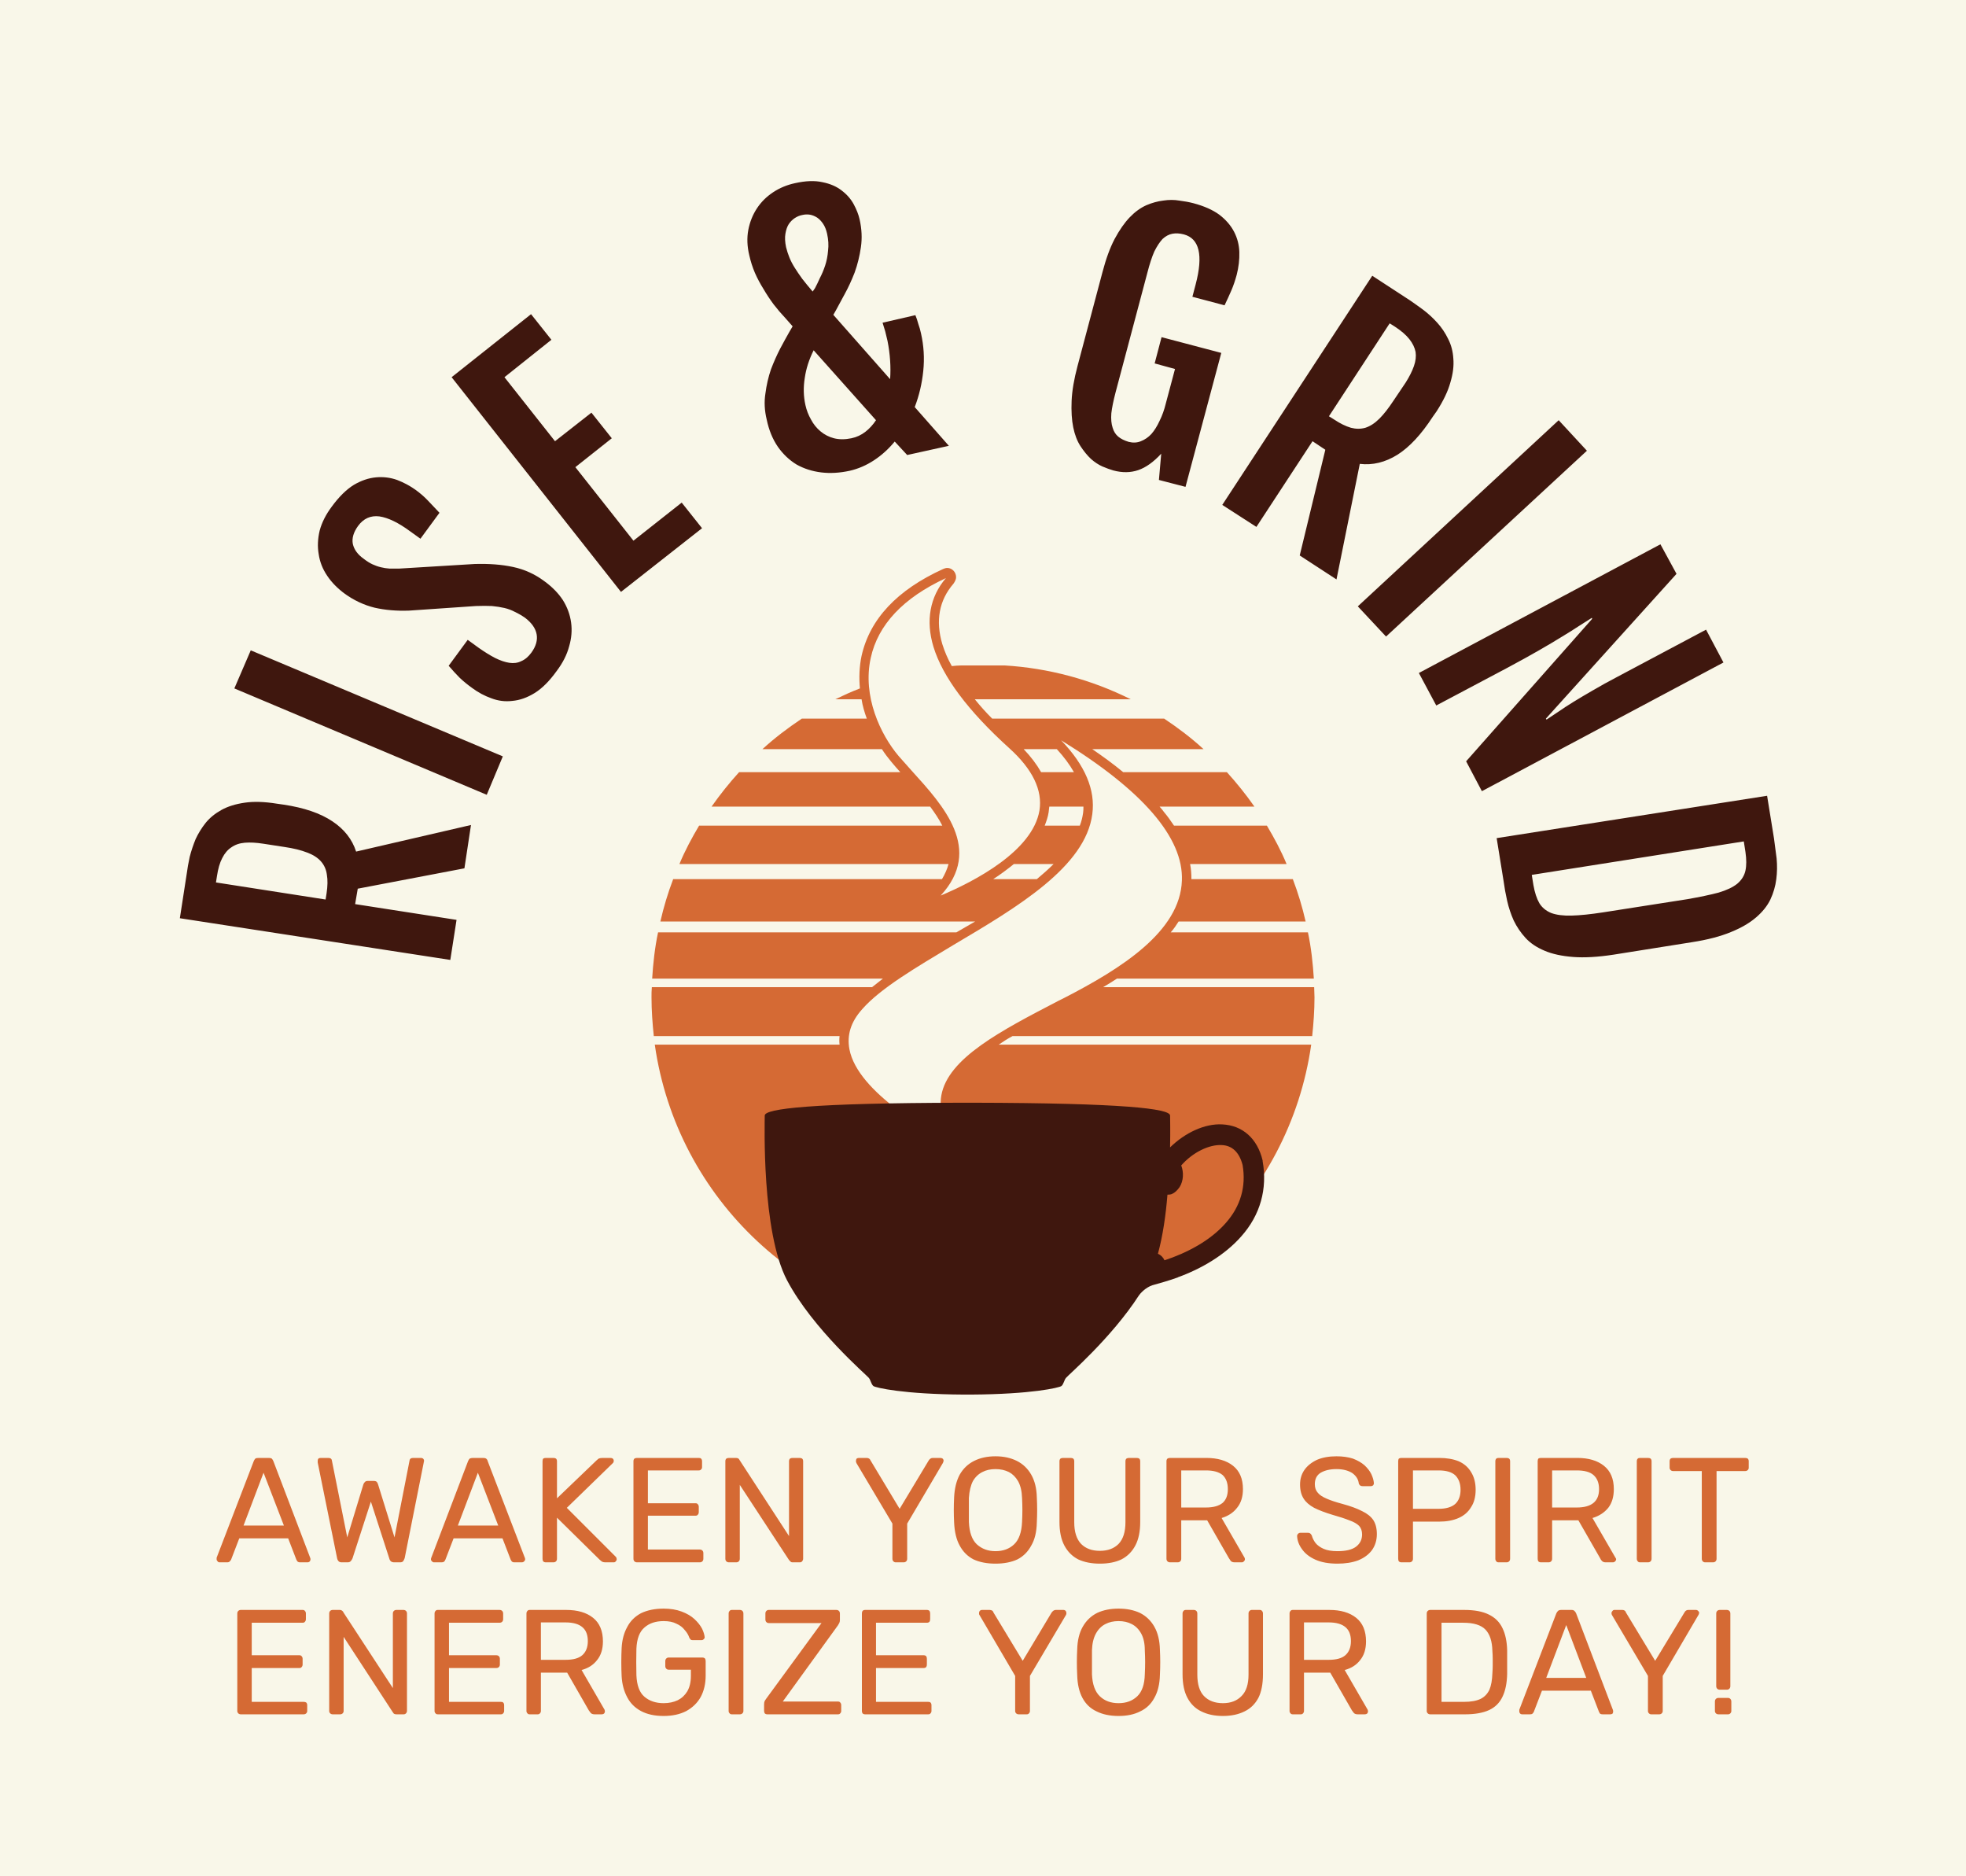 <svg xmlns="http://www.w3.org/2000/svg" version="1.1" xmlns:xlink="http://www.w3.org/1999/xlink" xmlns:svgjs="http://svgjs.dev/svgjs" viewBox="0 0 5.99 5.715"><g transform="matrix(1,0,0,1,2.995,4.436)"><rect width="5.99" height="5.99" x="-2.995" y="-4.574" fill="#f9f7e9"></rect><g><path d=" M -2.447 -1.639 L -2.426 -1.775 Q -2.423 -1.798 -2.417 -1.826 Q -2.41 -1.853 -2.399 -1.88 Q -2.387 -1.906 -2.368 -1.93 Q -2.349 -1.953 -2.32 -1.969 Q -2.291 -1.985 -2.249 -1.991 Q -2.208 -1.997 -2.152 -1.988 L -2.131 -1.985 Q -2.037 -1.971 -1.982 -1.934 Q -1.928 -1.898 -1.91 -1.842 L -1.56 -1.923 L -1.58 -1.791 L -1.905 -1.729 L -1.913 -1.682 L -1.604 -1.634 L -1.623 -1.512 L -2.447 -1.639 M -2 -1.715 Q -1.995 -1.748 -1.999 -1.771 Q -2.002 -1.795 -2.017 -1.812 Q -2.032 -1.829 -2.059 -1.839 Q -2.087 -1.85 -2.128 -1.856 L -2.193 -1.866 Q -2.225 -1.871 -2.249 -1.869 Q -2.273 -1.867 -2.29 -1.855 Q -2.307 -1.844 -2.318 -1.822 Q -2.329 -1.801 -2.334 -1.767 L -2.337 -1.748 L -2.003 -1.696 L -2 -1.715 M -2.281 -2.339 L -2.231 -2.455 L -1.463 -2.132 L -1.512 -2.015 L -2.281 -2.339 M -1.556 -2.34 Q -1.577 -2.355 -1.594 -2.371 Q -1.61 -2.387 -1.628 -2.408 L -1.57 -2.487 L -1.537 -2.463 Q -1.51 -2.444 -1.487 -2.432 Q -1.463 -2.42 -1.443 -2.417 Q -1.423 -2.414 -1.407 -2.422 Q -1.39 -2.429 -1.376 -2.448 Q -1.355 -2.477 -1.36 -2.504 Q -1.365 -2.531 -1.395 -2.554 Q -1.411 -2.565 -1.426 -2.572 Q -1.441 -2.58 -1.458 -2.584 Q -1.475 -2.588 -1.496 -2.59 Q -1.517 -2.591 -1.545 -2.59 L -1.749 -2.576 Q -1.806 -2.574 -1.854 -2.585 Q -1.902 -2.597 -1.944 -2.627 Q -1.978 -2.652 -1.998 -2.682 Q -2.019 -2.713 -2.024 -2.748 Q -2.03 -2.782 -2.021 -2.82 Q -2.011 -2.857 -1.984 -2.893 Q -1.951 -2.938 -1.917 -2.959 Q -1.883 -2.979 -1.849 -2.982 Q -1.816 -2.985 -1.785 -2.974 Q -1.754 -2.962 -1.729 -2.944 Q -1.707 -2.928 -1.691 -2.911 Q -1.675 -2.894 -1.656 -2.874 L -1.714 -2.795 L -1.746 -2.818 Q -1.799 -2.857 -1.839 -2.863 Q -1.879 -2.868 -1.904 -2.834 Q -1.925 -2.805 -1.92 -2.779 Q -1.914 -2.753 -1.887 -2.734 Q -1.873 -2.723 -1.86 -2.717 Q -1.847 -2.711 -1.834 -2.708 Q -1.822 -2.705 -1.808 -2.704 Q -1.795 -2.704 -1.779 -2.704 L -1.549 -2.718 Q -1.483 -2.72 -1.432 -2.709 Q -1.38 -2.698 -1.337 -2.666 Q -1.301 -2.64 -1.28 -2.608 Q -1.26 -2.576 -1.255 -2.54 Q -1.25 -2.504 -1.261 -2.467 Q -1.271 -2.429 -1.299 -2.392 Q -1.332 -2.346 -1.366 -2.325 Q -1.4 -2.304 -1.434 -2.301 Q -1.467 -2.297 -1.498 -2.309 Q -1.529 -2.32 -1.556 -2.34 M -1.619 -3.287 L -1.377 -3.479 L -1.315 -3.401 L -1.458 -3.287 L -1.304 -3.092 L -1.193 -3.179 L -1.131 -3.101 L -1.242 -3.013 L -1.065 -2.789 L -0.918 -2.905 L -0.856 -2.827 L -1.103 -2.633 L -1.619 -3.287 M -0.659 -3.158 Q -0.669 -3.199 -0.663 -3.237 Q -0.658 -3.276 -0.646 -3.311 Q -0.633 -3.345 -0.618 -3.374 Q -0.602 -3.404 -0.59 -3.425 L -0.58 -3.442 L -0.603 -3.468 Q -0.621 -3.487 -0.638 -3.509 Q -0.655 -3.532 -0.669 -3.556 Q -0.684 -3.58 -0.695 -3.605 Q -0.706 -3.631 -0.712 -3.658 Q -0.722 -3.699 -0.715 -3.736 Q -0.708 -3.772 -0.689 -3.801 Q -0.67 -3.83 -0.64 -3.85 Q -0.61 -3.87 -0.573 -3.878 Q -0.524 -3.889 -0.489 -3.881 Q -0.454 -3.874 -0.431 -3.856 Q -0.407 -3.838 -0.394 -3.814 Q -0.381 -3.79 -0.376 -3.768 Q -0.366 -3.724 -0.372 -3.683 Q -0.378 -3.642 -0.391 -3.606 Q -0.405 -3.57 -0.421 -3.541 Q -0.437 -3.511 -0.448 -3.491 L -0.456 -3.477 L -0.283 -3.281 Q -0.281 -3.309 -0.283 -3.338 Q -0.285 -3.368 -0.291 -3.398 Q -0.295 -3.414 -0.298 -3.427 Q -0.302 -3.441 -0.306 -3.453 L -0.206 -3.476 Q -0.201 -3.464 -0.197 -3.449 Q -0.192 -3.435 -0.189 -3.421 Q -0.176 -3.364 -0.182 -3.306 Q -0.188 -3.248 -0.208 -3.196 L -0.104 -3.078 L -0.231 -3.05 L -0.269 -3.091 Q -0.297 -3.057 -0.332 -3.034 Q -0.367 -3.011 -0.406 -3.002 Q -0.452 -2.992 -0.493 -2.997 Q -0.534 -3.002 -0.568 -3.021 Q -0.601 -3.041 -0.625 -3.075 Q -0.649 -3.11 -0.659 -3.158 M -0.512 -3.558 Q -0.505 -3.571 -0.497 -3.589 Q -0.488 -3.606 -0.481 -3.627 Q -0.474 -3.648 -0.472 -3.673 Q -0.469 -3.697 -0.475 -3.724 Q -0.479 -3.742 -0.487 -3.754 Q -0.495 -3.766 -0.505 -3.773 Q -0.516 -3.78 -0.527 -3.782 Q -0.539 -3.784 -0.551 -3.781 Q -0.562 -3.779 -0.573 -3.772 Q -0.584 -3.765 -0.592 -3.753 Q -0.599 -3.742 -0.602 -3.724 Q -0.605 -3.707 -0.6 -3.683 Q -0.596 -3.667 -0.59 -3.652 Q -0.584 -3.637 -0.574 -3.621 Q -0.564 -3.605 -0.551 -3.587 Q -0.537 -3.569 -0.519 -3.548 L -0.512 -3.558 M -0.541 -3.202 Q -0.536 -3.179 -0.524 -3.158 Q -0.513 -3.137 -0.495 -3.122 Q -0.477 -3.107 -0.454 -3.101 Q -0.43 -3.095 -0.401 -3.101 Q -0.377 -3.106 -0.358 -3.121 Q -0.34 -3.135 -0.326 -3.156 L -0.516 -3.369 Q -0.537 -3.327 -0.543 -3.285 Q -0.55 -3.242 -0.541 -3.202 M 0.397 -3.003 Q 0.383 -3.007 0.364 -3.015 Q 0.346 -3.023 0.329 -3.038 Q 0.312 -3.054 0.297 -3.077 Q 0.282 -3.1 0.275 -3.134 Q 0.268 -3.168 0.27 -3.215 Q 0.272 -3.261 0.288 -3.321 L 0.364 -3.607 Q 0.38 -3.668 0.401 -3.708 Q 0.423 -3.749 0.447 -3.774 Q 0.471 -3.799 0.498 -3.811 Q 0.524 -3.822 0.549 -3.825 Q 0.575 -3.829 0.598 -3.825 Q 0.622 -3.822 0.641 -3.817 Q 0.69 -3.804 0.72 -3.782 Q 0.75 -3.759 0.765 -3.73 Q 0.78 -3.701 0.781 -3.668 Q 0.782 -3.634 0.773 -3.599 Q 0.766 -3.573 0.757 -3.552 Q 0.748 -3.531 0.736 -3.506 L 0.638 -3.532 L 0.648 -3.57 Q 0.683 -3.703 0.612 -3.722 Q 0.593 -3.727 0.577 -3.724 Q 0.561 -3.721 0.547 -3.708 Q 0.534 -3.694 0.522 -3.67 Q 0.511 -3.645 0.501 -3.606 L 0.404 -3.241 Q 0.394 -3.203 0.391 -3.177 Q 0.389 -3.151 0.395 -3.133 Q 0.4 -3.116 0.412 -3.106 Q 0.424 -3.096 0.444 -3.09 Q 0.464 -3.085 0.481 -3.092 Q 0.499 -3.099 0.513 -3.114 Q 0.527 -3.13 0.538 -3.154 Q 0.55 -3.178 0.557 -3.207 L 0.585 -3.312 L 0.523 -3.329 L 0.544 -3.409 L 0.726 -3.361 L 0.617 -2.953 L 0.536 -2.974 L 0.543 -3.054 Q 0.508 -3.016 0.473 -3.004 Q 0.438 -2.992 0.397 -3.003 M 1.186 -3.596 L 1.301 -3.521 Q 1.32 -3.508 1.343 -3.491 Q 1.365 -3.474 1.384 -3.453 Q 1.404 -3.431 1.417 -3.404 Q 1.431 -3.377 1.433 -3.344 Q 1.436 -3.311 1.424 -3.271 Q 1.413 -3.231 1.382 -3.183 L 1.37 -3.166 Q 1.318 -3.086 1.263 -3.051 Q 1.207 -3.016 1.148 -3.023 L 1.077 -2.671 L 0.965 -2.744 L 1.043 -3.066 L 1.004 -3.092 L 0.833 -2.831 L 0.729 -2.898 L 1.186 -3.596 M 1.07 -3.158 Q 1.097 -3.14 1.121 -3.133 Q 1.144 -3.127 1.165 -3.133 Q 1.187 -3.14 1.208 -3.161 Q 1.228 -3.181 1.251 -3.216 L 1.288 -3.271 Q 1.305 -3.298 1.313 -3.321 Q 1.321 -3.344 1.318 -3.364 Q 1.314 -3.384 1.299 -3.403 Q 1.284 -3.422 1.255 -3.441 L 1.239 -3.451 L 1.054 -3.168 L 1.07 -3.158 M 1.754 -3.156 L 1.84 -3.063 L 1.228 -2.497 L 1.142 -2.589 L 1.754 -3.156 M 2.064 -2.778 L 2.113 -2.688 L 1.715 -2.247 L 1.717 -2.244 Q 1.733 -2.255 1.753 -2.268 Q 1.773 -2.282 1.799 -2.298 Q 1.825 -2.314 1.858 -2.333 Q 1.892 -2.353 1.934 -2.375 L 2.203 -2.518 L 2.256 -2.418 L 1.52 -2.026 L 1.472 -2.117 L 1.856 -2.551 L 1.855 -2.554 Q 1.836 -2.542 1.814 -2.528 Q 1.793 -2.514 1.763 -2.496 Q 1.734 -2.478 1.694 -2.455 Q 1.654 -2.432 1.598 -2.402 L 1.381 -2.287 L 1.328 -2.386 L 2.064 -2.778 M 2.389 -2.012 L 2.41 -1.882 Q 2.414 -1.853 2.418 -1.821 Q 2.421 -1.789 2.417 -1.758 Q 2.413 -1.726 2.399 -1.696 Q 2.385 -1.667 2.356 -1.642 Q 2.326 -1.616 2.279 -1.597 Q 2.231 -1.577 2.16 -1.566 L 1.921 -1.528 Q 1.849 -1.517 1.798 -1.521 Q 1.746 -1.525 1.711 -1.54 Q 1.675 -1.555 1.653 -1.579 Q 1.631 -1.603 1.617 -1.632 Q 1.604 -1.661 1.597 -1.692 Q 1.59 -1.723 1.586 -1.753 L 1.565 -1.883 L 2.389 -2.012 M 1.677 -1.74 Q 1.683 -1.706 1.695 -1.685 Q 1.707 -1.665 1.731 -1.655 Q 1.755 -1.646 1.793 -1.647 Q 1.832 -1.648 1.89 -1.657 L 2.146 -1.697 Q 2.203 -1.707 2.241 -1.717 Q 2.278 -1.728 2.298 -1.744 Q 2.318 -1.761 2.323 -1.784 Q 2.328 -1.807 2.323 -1.841 L 2.318 -1.873 L 1.672 -1.771 L 1.677 -1.74" fill="#3f170e" fill-rule="nonzero"></path></g><g><path d=" M -2.326 0.323 Q -2.33 0.323 -2.332 0.32 Q -2.335 0.317 -2.335 0.314 Q -2.335 0.311 -2.335 0.309 L -2.222 0.015 Q -2.22 0.01 -2.217 0.007 Q -2.214 0.005 -2.207 0.005 L -2.176 0.005 Q -2.17 0.005 -2.167 0.007 Q -2.164 0.01 -2.162 0.015 L -2.05 0.309 Q -2.049 0.311 -2.049 0.314 Q -2.049 0.317 -2.051 0.32 Q -2.054 0.323 -2.058 0.323 L -2.081 0.323 Q -2.086 0.323 -2.089 0.32 Q -2.091 0.317 -2.092 0.315 L -2.117 0.25 L -2.266 0.25 L -2.291 0.315 Q -2.292 0.317 -2.295 0.32 Q -2.297 0.323 -2.303 0.323 L -2.326 0.323 M -2.253 0.211 L -2.13 0.211 L -2.192 0.05 L -2.253 0.211 M -1.954 0.323 Q -1.96 0.323 -1.963 0.32 Q -1.967 0.316 -1.968 0.31 L -2.027 0.019 Q -2.027 0.017 -2.027 0.015 Q -2.027 0.014 -2.027 0.014 Q -2.027 0.01 -2.025 0.007 Q -2.022 0.005 -2.018 0.005 L -1.995 0.005 Q -1.985 0.005 -1.984 0.012 L -1.937 0.247 L -1.888 0.086 Q -1.887 0.082 -1.883 0.078 Q -1.88 0.075 -1.874 0.075 L -1.857 0.075 Q -1.85 0.075 -1.847 0.078 Q -1.844 0.082 -1.843 0.086 L -1.793 0.247 L -1.747 0.012 Q -1.746 0.005 -1.736 0.005 L -1.712 0.005 Q -1.709 0.005 -1.706 0.007 Q -1.703 0.01 -1.703 0.014 Q -1.703 0.014 -1.703 0.015 Q -1.704 0.017 -1.704 0.019 L -1.762 0.31 Q -1.764 0.316 -1.767 0.32 Q -1.77 0.323 -1.776 0.323 L -1.794 0.323 Q -1.8 0.323 -1.804 0.32 Q -1.808 0.316 -1.809 0.311 L -1.865 0.138 L -1.921 0.311 Q -1.923 0.316 -1.927 0.32 Q -1.93 0.323 -1.936 0.323 L -1.954 0.323 M -1.673 0.323 Q -1.676 0.323 -1.679 0.32 Q -1.682 0.317 -1.682 0.314 Q -1.682 0.311 -1.681 0.309 L -1.569 0.015 Q -1.567 0.01 -1.564 0.007 Q -1.56 0.005 -1.554 0.005 L -1.523 0.005 Q -1.517 0.005 -1.514 0.007 Q -1.51 0.01 -1.509 0.015 L -1.396 0.309 Q -1.395 0.311 -1.395 0.314 Q -1.395 0.317 -1.398 0.32 Q -1.401 0.323 -1.405 0.323 L -1.428 0.323 Q -1.433 0.323 -1.436 0.32 Q -1.438 0.317 -1.439 0.315 L -1.464 0.25 L -1.613 0.25 L -1.638 0.315 Q -1.639 0.317 -1.641 0.32 Q -1.644 0.323 -1.65 0.323 L -1.673 0.323 M -1.6 0.211 L -1.477 0.211 L -1.539 0.05 L -1.6 0.211 M -1.332 0.323 Q -1.337 0.323 -1.34 0.32 Q -1.342 0.317 -1.342 0.312 L -1.342 0.015 Q -1.342 0.01 -1.34 0.007 Q -1.337 0.005 -1.332 0.005 L -1.309 0.005 Q -1.304 0.005 -1.301 0.007 Q -1.298 0.01 -1.298 0.015 L -1.298 0.128 L -1.177 0.012 Q -1.175 0.01 -1.171 0.007 Q -1.166 0.005 -1.159 0.005 L -1.135 0.005 Q -1.131 0.005 -1.128 0.007 Q -1.125 0.01 -1.125 0.014 Q -1.125 0.017 -1.127 0.02 L -1.268 0.157 L -1.118 0.307 Q -1.116 0.31 -1.116 0.314 Q -1.116 0.317 -1.119 0.32 Q -1.121 0.323 -1.125 0.323 L -1.15 0.323 Q -1.158 0.323 -1.162 0.32 Q -1.166 0.317 -1.168 0.315 L -1.298 0.187 L -1.298 0.312 Q -1.298 0.317 -1.301 0.32 Q -1.304 0.323 -1.309 0.323 L -1.332 0.323 M -1.054 0.323 Q -1.059 0.323 -1.062 0.32 Q -1.065 0.317 -1.065 0.312 L -1.065 0.015 Q -1.065 0.01 -1.062 0.007 Q -1.059 0.005 -1.054 0.005 L -0.866 0.005 Q -0.861 0.005 -0.859 0.007 Q -0.856 0.01 -0.856 0.015 L -0.856 0.033 Q -0.856 0.038 -0.859 0.04 Q -0.861 0.043 -0.866 0.043 L -1.021 0.043 L -1.021 0.143 L -0.876 0.143 Q -0.871 0.143 -0.869 0.146 Q -0.866 0.149 -0.866 0.154 L -0.866 0.17 Q -0.866 0.175 -0.869 0.178 Q -0.871 0.181 -0.876 0.181 L -1.021 0.181 L -1.021 0.284 L -0.863 0.284 Q -0.858 0.284 -0.855 0.287 Q -0.852 0.29 -0.852 0.295 L -0.852 0.312 Q -0.852 0.317 -0.855 0.32 Q -0.858 0.323 -0.863 0.323 L -1.054 0.323 M -0.774 0.323 Q -0.779 0.323 -0.782 0.32 Q -0.785 0.317 -0.785 0.312 L -0.785 0.015 Q -0.785 0.01 -0.782 0.007 Q -0.779 0.005 -0.774 0.005 L -0.753 0.005 Q -0.748 0.005 -0.745 0.007 Q -0.742 0.01 -0.742 0.011 L -0.591 0.243 L -0.591 0.015 Q -0.591 0.01 -0.588 0.007 Q -0.585 0.005 -0.58 0.005 L -0.559 0.005 Q -0.554 0.005 -0.551 0.007 Q -0.548 0.01 -0.548 0.015 L -0.548 0.312 Q -0.548 0.316 -0.551 0.32 Q -0.554 0.323 -0.558 0.323 L -0.58 0.323 Q -0.585 0.323 -0.587 0.32 Q -0.59 0.317 -0.591 0.316 L -0.741 0.087 L -0.741 0.312 Q -0.741 0.317 -0.744 0.32 Q -0.747 0.323 -0.752 0.323 L -0.774 0.323 M -0.266 0.323 Q -0.27 0.323 -0.273 0.32 Q -0.276 0.317 -0.276 0.312 L -0.276 0.205 L -0.386 0.02 Q -0.386 0.018 -0.387 0.017 Q -0.387 0.015 -0.387 0.014 Q -0.387 0.01 -0.385 0.007 Q -0.382 0.005 -0.378 0.005 L -0.355 0.005 Q -0.35 0.005 -0.347 0.007 Q -0.344 0.009 -0.343 0.012 L -0.254 0.16 L -0.165 0.012 Q -0.163 0.009 -0.16 0.007 Q -0.157 0.005 -0.153 0.005 L -0.13 0.005 Q -0.126 0.005 -0.123 0.007 Q -0.12 0.01 -0.12 0.014 Q -0.12 0.015 -0.121 0.017 Q -0.121 0.018 -0.122 0.02 L -0.231 0.205 L -0.231 0.312 Q -0.231 0.317 -0.234 0.32 Q -0.237 0.323 -0.242 0.323 L -0.266 0.323 M 0.038 0.327 Q -0.001 0.327 -0.029 0.314 Q -0.056 0.3 -0.071 0.272 Q -0.086 0.245 -0.088 0.202 Q -0.089 0.182 -0.089 0.164 Q -0.089 0.145 -0.088 0.125 Q -0.086 0.084 -0.071 0.056 Q -0.055 0.028 -0.027 0.014 Q 0.001 -1.1102230246251565e-16 0.038 -1.1102230246251565e-16 Q 0.075 -1.1102230246251565e-16 0.103 0.014 Q 0.131 0.028 0.147 0.056 Q 0.163 0.084 0.164 0.125 Q 0.165 0.145 0.165 0.164 Q 0.165 0.182 0.164 0.202 Q 0.163 0.245 0.147 0.272 Q 0.132 0.3 0.105 0.314 Q 0.077 0.327 0.038 0.327 M 0.038 0.289 Q 0.073 0.289 0.095 0.268 Q 0.117 0.247 0.119 0.2 Q 0.12 0.18 0.12 0.163 Q 0.12 0.147 0.119 0.127 Q 0.118 0.096 0.107 0.076 Q 0.096 0.057 0.079 0.048 Q 0.061 0.039 0.038 0.039 Q 0.015 0.039 -0.002 0.048 Q -0.02 0.057 -0.031 0.076 Q -0.041 0.096 -0.043 0.127 Q -0.043 0.147 -0.043 0.163 Q -0.043 0.18 -0.043 0.2 Q -0.041 0.247 -0.019 0.268 Q 0.004 0.289 0.038 0.289 M 0.356 0.327 Q 0.318 0.327 0.29 0.314 Q 0.263 0.3 0.248 0.272 Q 0.233 0.244 0.233 0.2 L 0.233 0.015 Q 0.233 0.01 0.236 0.007 Q 0.239 0.005 0.244 0.005 L 0.267 0.005 Q 0.272 0.005 0.275 0.007 Q 0.278 0.01 0.278 0.015 L 0.278 0.201 Q 0.278 0.245 0.299 0.267 Q 0.32 0.288 0.356 0.288 Q 0.392 0.288 0.413 0.267 Q 0.434 0.245 0.434 0.201 L 0.434 0.015 Q 0.434 0.01 0.437 0.007 Q 0.44 0.005 0.445 0.005 L 0.468 0.005 Q 0.473 0.005 0.476 0.007 Q 0.479 0.01 0.479 0.015 L 0.479 0.2 Q 0.479 0.244 0.464 0.272 Q 0.449 0.3 0.422 0.314 Q 0.395 0.327 0.356 0.327 M 0.57 0.323 Q 0.565 0.323 0.562 0.32 Q 0.559 0.317 0.559 0.312 L 0.559 0.015 Q 0.559 0.01 0.562 0.007 Q 0.565 0.005 0.57 0.005 L 0.68 0.005 Q 0.732 0.005 0.762 0.029 Q 0.792 0.053 0.792 0.1 Q 0.792 0.135 0.774 0.157 Q 0.757 0.179 0.727 0.188 L 0.797 0.309 Q 0.798 0.311 0.798 0.314 Q 0.798 0.317 0.795 0.32 Q 0.792 0.323 0.789 0.323 L 0.767 0.323 Q 0.759 0.323 0.755 0.319 Q 0.752 0.315 0.749 0.31 L 0.683 0.195 L 0.604 0.195 L 0.604 0.312 Q 0.604 0.317 0.601 0.32 Q 0.598 0.323 0.593 0.323 L 0.57 0.323 M 0.604 0.156 L 0.679 0.156 Q 0.713 0.156 0.73 0.142 Q 0.746 0.128 0.746 0.1 Q 0.746 0.072 0.73 0.057 Q 0.713 0.043 0.679 0.043 L 0.604 0.043 L 0.604 0.156 M 1.08 0.327 Q 1.04 0.327 1.013 0.315 Q 0.986 0.303 0.972 0.283 Q 0.958 0.264 0.957 0.243 Q 0.957 0.239 0.96 0.236 Q 0.963 0.233 0.967 0.233 L 0.99 0.233 Q 0.995 0.233 0.998 0.236 Q 1.001 0.239 1.002 0.242 Q 1.005 0.253 1.013 0.264 Q 1.022 0.275 1.038 0.282 Q 1.054 0.289 1.08 0.289 Q 1.119 0.289 1.137 0.275 Q 1.155 0.261 1.155 0.238 Q 1.155 0.222 1.146 0.212 Q 1.136 0.202 1.116 0.195 Q 1.096 0.187 1.064 0.178 Q 1.031 0.168 1.009 0.157 Q 0.987 0.145 0.977 0.129 Q 0.966 0.112 0.966 0.086 Q 0.966 0.061 0.979 0.042 Q 0.992 0.023 1.017 0.011 Q 1.042 -1.1102230246251565e-16 1.077 -1.1102230246251565e-16 Q 1.105 -1.1102230246251565e-16 1.127 0.007 Q 1.148 0.015 1.162 0.027 Q 1.176 0.04 1.183 0.054 Q 1.19 0.069 1.191 0.082 Q 1.191 0.085 1.189 0.088 Q 1.186 0.091 1.181 0.091 L 1.157 0.091 Q 1.154 0.091 1.151 0.09 Q 1.147 0.088 1.145 0.083 Q 1.143 0.064 1.125 0.051 Q 1.106 0.039 1.077 0.039 Q 1.048 0.039 1.029 0.05 Q 1.011 0.061 1.011 0.085 Q 1.011 0.101 1.02 0.111 Q 1.028 0.121 1.047 0.129 Q 1.065 0.137 1.095 0.145 Q 1.132 0.155 1.155 0.167 Q 1.178 0.178 1.189 0.194 Q 1.2 0.211 1.2 0.237 Q 1.2 0.265 1.185 0.286 Q 1.17 0.306 1.143 0.317 Q 1.116 0.327 1.08 0.327 M 1.275 0.323 Q 1.27 0.323 1.267 0.32 Q 1.265 0.317 1.265 0.312 L 1.265 0.015 Q 1.265 0.01 1.267 0.007 Q 1.27 0.005 1.275 0.005 L 1.39 0.005 Q 1.424 0.005 1.449 0.015 Q 1.474 0.026 1.487 0.048 Q 1.501 0.07 1.501 0.102 Q 1.501 0.134 1.487 0.155 Q 1.474 0.177 1.449 0.188 Q 1.424 0.199 1.39 0.199 L 1.31 0.199 L 1.31 0.312 Q 1.31 0.317 1.307 0.32 Q 1.304 0.323 1.299 0.323 L 1.275 0.323 M 1.31 0.16 L 1.388 0.16 Q 1.422 0.16 1.439 0.145 Q 1.455 0.13 1.455 0.102 Q 1.455 0.074 1.439 0.058 Q 1.423 0.043 1.388 0.043 L 1.31 0.043 L 1.31 0.16 M 1.571 0.323 Q 1.566 0.323 1.564 0.32 Q 1.561 0.317 1.561 0.312 L 1.561 0.015 Q 1.561 0.01 1.564 0.007 Q 1.566 0.005 1.571 0.005 L 1.595 0.005 Q 1.6 0.005 1.603 0.007 Q 1.606 0.01 1.606 0.015 L 1.606 0.312 Q 1.606 0.317 1.603 0.32 Q 1.6 0.323 1.595 0.323 L 1.571 0.323 M 1.7 0.323 Q 1.695 0.323 1.692 0.32 Q 1.69 0.317 1.69 0.312 L 1.69 0.015 Q 1.69 0.01 1.692 0.007 Q 1.695 0.005 1.7 0.005 L 1.811 0.005 Q 1.862 0.005 1.892 0.029 Q 1.922 0.053 1.922 0.1 Q 1.922 0.135 1.905 0.157 Q 1.887 0.179 1.857 0.188 L 1.927 0.309 Q 1.929 0.311 1.929 0.314 Q 1.929 0.317 1.926 0.32 Q 1.923 0.323 1.919 0.323 L 1.897 0.323 Q 1.89 0.323 1.886 0.319 Q 1.882 0.315 1.88 0.31 L 1.814 0.195 L 1.734 0.195 L 1.734 0.312 Q 1.734 0.317 1.731 0.32 Q 1.728 0.323 1.723 0.323 L 1.7 0.323 M 1.734 0.156 L 1.809 0.156 Q 1.843 0.156 1.86 0.142 Q 1.877 0.128 1.877 0.1 Q 1.877 0.072 1.86 0.057 Q 1.844 0.043 1.809 0.043 L 1.734 0.043 L 1.734 0.156 M 2.002 0.323 Q 1.997 0.323 1.995 0.32 Q 1.992 0.317 1.992 0.312 L 1.992 0.015 Q 1.992 0.01 1.995 0.007 Q 1.997 0.005 2.002 0.005 L 2.026 0.005 Q 2.031 0.005 2.034 0.007 Q 2.037 0.01 2.037 0.015 L 2.037 0.312 Q 2.037 0.317 2.034 0.32 Q 2.031 0.323 2.026 0.323 L 2.002 0.323 M 2.2 0.323 Q 2.196 0.323 2.193 0.32 Q 2.19 0.317 2.19 0.312 L 2.19 0.045 L 2.103 0.045 Q 2.098 0.045 2.095 0.042 Q 2.092 0.039 2.092 0.035 L 2.092 0.015 Q 2.092 0.01 2.095 0.007 Q 2.098 0.005 2.103 0.005 L 2.322 0.005 Q 2.327 0.005 2.33 0.007 Q 2.333 0.01 2.333 0.015 L 2.333 0.035 Q 2.333 0.039 2.33 0.042 Q 2.327 0.045 2.322 0.045 L 2.235 0.045 L 2.235 0.312 Q 2.235 0.317 2.232 0.32 Q 2.229 0.323 2.224 0.323 L 2.2 0.323 M -2.261 0.786 Q -2.266 0.786 -2.269 0.783 Q -2.272 0.78 -2.272 0.776 L -2.272 0.479 Q -2.272 0.474 -2.269 0.471 Q -2.266 0.468 -2.261 0.468 L -2.073 0.468 Q -2.068 0.468 -2.066 0.471 Q -2.063 0.474 -2.063 0.479 L -2.063 0.496 Q -2.063 0.501 -2.066 0.504 Q -2.068 0.507 -2.073 0.507 L -2.228 0.507 L -2.228 0.606 L -2.083 0.606 Q -2.078 0.606 -2.076 0.609 Q -2.073 0.612 -2.073 0.617 L -2.073 0.634 Q -2.073 0.639 -2.076 0.642 Q -2.078 0.645 -2.083 0.645 L -2.228 0.645 L -2.228 0.748 L -2.07 0.748 Q -2.065 0.748 -2.062 0.75 Q -2.059 0.753 -2.059 0.758 L -2.059 0.776 Q -2.059 0.78 -2.062 0.783 Q -2.065 0.786 -2.07 0.786 L -2.261 0.786 M -1.981 0.786 Q -1.986 0.786 -1.989 0.783 Q -1.992 0.78 -1.992 0.776 L -1.992 0.479 Q -1.992 0.474 -1.989 0.471 Q -1.986 0.468 -1.981 0.468 L -1.96 0.468 Q -1.955 0.468 -1.952 0.471 Q -1.949 0.473 -1.949 0.475 L -1.798 0.706 L -1.798 0.479 Q -1.798 0.474 -1.795 0.471 Q -1.792 0.468 -1.787 0.468 L -1.766 0.468 Q -1.761 0.468 -1.758 0.471 Q -1.755 0.474 -1.755 0.479 L -1.755 0.775 Q -1.755 0.78 -1.758 0.783 Q -1.761 0.786 -1.765 0.786 L -1.787 0.786 Q -1.792 0.786 -1.795 0.784 Q -1.797 0.781 -1.798 0.78 L -1.948 0.55 L -1.948 0.776 Q -1.948 0.78 -1.951 0.783 Q -1.954 0.786 -1.959 0.786 L -1.981 0.786 M -1.661 0.786 Q -1.666 0.786 -1.668 0.783 Q -1.671 0.78 -1.671 0.776 L -1.671 0.479 Q -1.671 0.474 -1.668 0.471 Q -1.666 0.468 -1.661 0.468 L -1.473 0.468 Q -1.468 0.468 -1.465 0.471 Q -1.462 0.474 -1.462 0.479 L -1.462 0.496 Q -1.462 0.501 -1.465 0.504 Q -1.468 0.507 -1.473 0.507 L -1.627 0.507 L -1.627 0.606 L -1.483 0.606 Q -1.478 0.606 -1.475 0.609 Q -1.472 0.612 -1.472 0.617 L -1.472 0.634 Q -1.472 0.639 -1.475 0.642 Q -1.478 0.645 -1.483 0.645 L -1.627 0.645 L -1.627 0.748 L -1.469 0.748 Q -1.464 0.748 -1.462 0.75 Q -1.459 0.753 -1.459 0.758 L -1.459 0.776 Q -1.459 0.78 -1.462 0.783 Q -1.464 0.786 -1.469 0.786 L -1.661 0.786 M -1.381 0.786 Q -1.386 0.786 -1.388 0.783 Q -1.391 0.78 -1.391 0.776 L -1.391 0.479 Q -1.391 0.474 -1.388 0.471 Q -1.386 0.468 -1.381 0.468 L -1.27 0.468 Q -1.218 0.468 -1.188 0.492 Q -1.158 0.516 -1.158 0.564 Q -1.158 0.599 -1.176 0.621 Q -1.193 0.643 -1.223 0.651 L -1.153 0.772 Q -1.152 0.775 -1.152 0.777 Q -1.152 0.781 -1.155 0.784 Q -1.158 0.786 -1.162 0.786 L -1.183 0.786 Q -1.191 0.786 -1.195 0.782 Q -1.198 0.778 -1.201 0.774 L -1.267 0.659 L -1.347 0.659 L -1.347 0.776 Q -1.347 0.78 -1.35 0.783 Q -1.352 0.786 -1.357 0.786 L -1.381 0.786 M -1.347 0.62 L -1.272 0.62 Q -1.237 0.62 -1.221 0.606 Q -1.204 0.591 -1.204 0.563 Q -1.204 0.535 -1.22 0.521 Q -1.237 0.506 -1.272 0.506 L -1.347 0.506 L -1.347 0.62 M -0.973 0.791 Q -1.014 0.791 -1.042 0.776 Q -1.07 0.761 -1.084 0.734 Q -1.099 0.706 -1.101 0.67 Q -1.102 0.65 -1.102 0.627 Q -1.102 0.605 -1.101 0.584 Q -1.099 0.547 -1.084 0.52 Q -1.07 0.493 -1.042 0.478 Q -1.013 0.464 -0.973 0.464 Q -0.942 0.464 -0.918 0.473 Q -0.894 0.482 -0.879 0.496 Q -0.864 0.51 -0.856 0.525 Q -0.849 0.54 -0.848 0.551 Q -0.848 0.555 -0.851 0.557 Q -0.853 0.56 -0.858 0.56 L -0.885 0.56 Q -0.889 0.56 -0.891 0.558 Q -0.893 0.556 -0.895 0.552 Q -0.899 0.54 -0.909 0.529 Q -0.918 0.517 -0.934 0.51 Q -0.949 0.502 -0.973 0.502 Q -1.01 0.502 -1.032 0.522 Q -1.054 0.541 -1.056 0.586 Q -1.057 0.627 -1.056 0.667 Q -1.054 0.713 -1.032 0.732 Q -1.009 0.752 -0.973 0.752 Q -0.949 0.752 -0.93 0.743 Q -0.912 0.734 -0.901 0.716 Q -0.89 0.697 -0.89 0.669 L -0.89 0.65 L -0.958 0.65 Q -0.962 0.65 -0.965 0.647 Q -0.968 0.644 -0.968 0.639 L -0.968 0.624 Q -0.968 0.619 -0.965 0.616 Q -0.962 0.613 -0.958 0.613 L -0.855 0.613 Q -0.85 0.613 -0.847 0.616 Q -0.845 0.619 -0.845 0.624 L -0.845 0.668 Q -0.845 0.705 -0.86 0.733 Q -0.875 0.76 -0.904 0.776 Q -0.933 0.791 -0.973 0.791 M -0.765 0.786 Q -0.77 0.786 -0.772 0.783 Q -0.775 0.78 -0.775 0.776 L -0.775 0.479 Q -0.775 0.474 -0.772 0.471 Q -0.77 0.468 -0.765 0.468 L -0.741 0.468 Q -0.736 0.468 -0.733 0.471 Q -0.73 0.474 -0.73 0.479 L -0.73 0.776 Q -0.73 0.78 -0.733 0.783 Q -0.736 0.786 -0.741 0.786 L -0.765 0.786 M -0.657 0.786 Q -0.662 0.786 -0.665 0.783 Q -0.667 0.78 -0.667 0.775 L -0.667 0.756 Q -0.667 0.749 -0.665 0.745 Q -0.662 0.741 -0.661 0.739 L -0.492 0.508 L -0.653 0.508 Q -0.657 0.508 -0.66 0.505 Q -0.663 0.502 -0.663 0.497 L -0.663 0.479 Q -0.663 0.474 -0.66 0.471 Q -0.657 0.468 -0.653 0.468 L -0.447 0.468 Q -0.442 0.468 -0.439 0.471 Q -0.436 0.474 -0.436 0.479 L -0.436 0.499 Q -0.436 0.504 -0.438 0.508 Q -0.44 0.511 -0.442 0.515 L -0.61 0.747 L -0.442 0.747 Q -0.437 0.747 -0.435 0.75 Q -0.432 0.753 -0.432 0.758 L -0.432 0.776 Q -0.432 0.78 -0.435 0.783 Q -0.437 0.786 -0.442 0.786 L -0.657 0.786 M -0.359 0.786 Q -0.364 0.786 -0.367 0.783 Q -0.369 0.78 -0.369 0.776 L -0.369 0.479 Q -0.369 0.474 -0.367 0.471 Q -0.364 0.468 -0.359 0.468 L -0.171 0.468 Q -0.166 0.468 -0.163 0.471 Q -0.161 0.474 -0.161 0.479 L -0.161 0.496 Q -0.161 0.501 -0.163 0.504 Q -0.166 0.507 -0.171 0.507 L -0.326 0.507 L -0.326 0.606 L -0.181 0.606 Q -0.176 0.606 -0.173 0.609 Q -0.171 0.612 -0.171 0.617 L -0.171 0.634 Q -0.171 0.639 -0.173 0.642 Q -0.176 0.645 -0.181 0.645 L -0.326 0.645 L -0.326 0.748 L -0.167 0.748 Q -0.162 0.748 -0.16 0.75 Q -0.157 0.753 -0.157 0.758 L -0.157 0.776 Q -0.157 0.78 -0.16 0.783 Q -0.162 0.786 -0.167 0.786 L -0.359 0.786 M 0.109 0.786 Q 0.104 0.786 0.101 0.783 Q 0.098 0.78 0.098 0.776 L 0.098 0.669 L -0.011 0.483 Q -0.012 0.482 -0.012 0.48 Q -0.012 0.479 -0.012 0.477 Q -0.012 0.474 -0.01 0.471 Q -0.007 0.468 -0.003 0.468 L 0.02 0.468 Q 0.024 0.468 0.028 0.47 Q 0.031 0.472 0.032 0.476 L 0.121 0.623 L 0.209 0.476 Q 0.212 0.472 0.215 0.47 Q 0.218 0.468 0.222 0.468 L 0.245 0.468 Q 0.249 0.468 0.252 0.471 Q 0.254 0.474 0.254 0.477 Q 0.254 0.479 0.254 0.48 Q 0.253 0.482 0.253 0.483 L 0.143 0.669 L 0.143 0.776 Q 0.143 0.78 0.14 0.783 Q 0.138 0.786 0.133 0.786 L 0.109 0.786 M 0.413 0.791 Q 0.374 0.791 0.346 0.777 Q 0.318 0.764 0.303 0.736 Q 0.288 0.708 0.287 0.666 Q 0.286 0.646 0.286 0.627 Q 0.286 0.609 0.287 0.589 Q 0.288 0.547 0.304 0.519 Q 0.32 0.491 0.348 0.477 Q 0.376 0.464 0.413 0.464 Q 0.45 0.464 0.478 0.477 Q 0.506 0.491 0.522 0.519 Q 0.538 0.547 0.539 0.589 Q 0.54 0.609 0.54 0.627 Q 0.54 0.646 0.539 0.666 Q 0.538 0.708 0.522 0.736 Q 0.507 0.764 0.479 0.777 Q 0.452 0.791 0.413 0.791 M 0.413 0.752 Q 0.448 0.752 0.47 0.731 Q 0.492 0.71 0.493 0.664 Q 0.494 0.643 0.494 0.627 Q 0.494 0.611 0.493 0.591 Q 0.493 0.56 0.482 0.54 Q 0.471 0.52 0.453 0.511 Q 0.436 0.502 0.413 0.502 Q 0.39 0.502 0.373 0.511 Q 0.355 0.52 0.344 0.54 Q 0.333 0.56 0.332 0.591 Q 0.332 0.611 0.332 0.627 Q 0.332 0.643 0.332 0.664 Q 0.334 0.71 0.356 0.731 Q 0.378 0.752 0.413 0.752 M 0.731 0.791 Q 0.693 0.791 0.665 0.777 Q 0.638 0.764 0.623 0.736 Q 0.608 0.708 0.608 0.664 L 0.608 0.479 Q 0.608 0.474 0.611 0.471 Q 0.613 0.468 0.618 0.468 L 0.642 0.468 Q 0.647 0.468 0.65 0.471 Q 0.653 0.474 0.653 0.479 L 0.653 0.665 Q 0.653 0.709 0.673 0.73 Q 0.694 0.752 0.731 0.752 Q 0.767 0.752 0.788 0.73 Q 0.809 0.709 0.809 0.665 L 0.809 0.479 Q 0.809 0.474 0.812 0.471 Q 0.815 0.468 0.819 0.468 L 0.843 0.468 Q 0.848 0.468 0.85 0.471 Q 0.853 0.474 0.853 0.479 L 0.853 0.664 Q 0.853 0.708 0.839 0.736 Q 0.824 0.764 0.797 0.777 Q 0.769 0.791 0.731 0.791 M 0.944 0.786 Q 0.939 0.786 0.937 0.783 Q 0.934 0.78 0.934 0.776 L 0.934 0.479 Q 0.934 0.474 0.937 0.471 Q 0.939 0.468 0.944 0.468 L 1.055 0.468 Q 1.107 0.468 1.137 0.492 Q 1.167 0.516 1.167 0.564 Q 1.167 0.599 1.149 0.621 Q 1.132 0.643 1.102 0.651 L 1.172 0.772 Q 1.173 0.775 1.173 0.777 Q 1.173 0.781 1.17 0.784 Q 1.167 0.786 1.163 0.786 L 1.142 0.786 Q 1.134 0.786 1.13 0.782 Q 1.127 0.778 1.124 0.774 L 1.058 0.659 L 0.978 0.659 L 0.978 0.776 Q 0.978 0.78 0.975 0.783 Q 0.973 0.786 0.968 0.786 L 0.944 0.786 M 0.978 0.62 L 1.053 0.62 Q 1.088 0.62 1.104 0.606 Q 1.121 0.591 1.121 0.563 Q 1.121 0.535 1.105 0.521 Q 1.088 0.506 1.053 0.506 L 0.978 0.506 L 0.978 0.62 M 1.363 0.786 Q 1.358 0.786 1.355 0.783 Q 1.352 0.78 1.352 0.776 L 1.352 0.479 Q 1.352 0.474 1.355 0.471 Q 1.358 0.468 1.363 0.468 L 1.466 0.468 Q 1.513 0.468 1.541 0.482 Q 1.57 0.496 1.583 0.524 Q 1.596 0.551 1.597 0.591 Q 1.597 0.612 1.597 0.627 Q 1.597 0.643 1.597 0.663 Q 1.596 0.705 1.583 0.732 Q 1.57 0.76 1.542 0.773 Q 1.514 0.786 1.468 0.786 L 1.363 0.786 M 1.397 0.748 L 1.466 0.748 Q 1.497 0.748 1.516 0.739 Q 1.534 0.73 1.543 0.711 Q 1.551 0.692 1.552 0.661 Q 1.553 0.647 1.553 0.637 Q 1.553 0.627 1.553 0.617 Q 1.553 0.606 1.552 0.593 Q 1.551 0.549 1.531 0.528 Q 1.511 0.507 1.463 0.507 L 1.397 0.507 L 1.397 0.748 M 1.643 0.786 Q 1.639 0.786 1.637 0.784 Q 1.634 0.781 1.634 0.777 Q 1.634 0.775 1.634 0.772 L 1.747 0.478 Q 1.749 0.474 1.752 0.471 Q 1.755 0.468 1.762 0.468 L 1.793 0.468 Q 1.799 0.468 1.802 0.471 Q 1.805 0.474 1.807 0.478 L 1.919 0.772 Q 1.92 0.775 1.92 0.777 Q 1.92 0.781 1.918 0.784 Q 1.915 0.786 1.911 0.786 L 1.888 0.786 Q 1.883 0.786 1.88 0.784 Q 1.878 0.781 1.877 0.779 L 1.852 0.714 L 1.703 0.714 L 1.678 0.779 Q 1.677 0.781 1.674 0.784 Q 1.672 0.786 1.666 0.786 L 1.643 0.786 M 1.716 0.675 L 1.838 0.675 L 1.777 0.514 L 1.716 0.675 M 2.036 0.786 Q 2.032 0.786 2.029 0.783 Q 2.026 0.78 2.026 0.776 L 2.026 0.669 L 1.916 0.483 Q 1.916 0.482 1.915 0.48 Q 1.915 0.479 1.915 0.477 Q 1.915 0.474 1.918 0.471 Q 1.92 0.468 1.924 0.468 L 1.948 0.468 Q 1.952 0.468 1.955 0.47 Q 1.958 0.472 1.959 0.476 L 2.048 0.623 L 2.137 0.476 Q 2.139 0.472 2.142 0.47 Q 2.145 0.468 2.149 0.468 L 2.172 0.468 Q 2.176 0.468 2.179 0.471 Q 2.182 0.474 2.182 0.477 Q 2.182 0.479 2.181 0.48 Q 2.181 0.482 2.18 0.483 L 2.071 0.669 L 2.071 0.776 Q 2.071 0.78 2.068 0.783 Q 2.065 0.786 2.06 0.786 L 2.036 0.786 M 2.245 0.711 Q 2.24 0.711 2.237 0.708 Q 2.234 0.705 2.234 0.7 L 2.234 0.479 Q 2.234 0.474 2.237 0.471 Q 2.24 0.468 2.245 0.468 L 2.266 0.468 Q 2.271 0.468 2.274 0.471 Q 2.277 0.474 2.277 0.479 L 2.277 0.7 Q 2.277 0.705 2.274 0.708 Q 2.271 0.711 2.266 0.711 L 2.245 0.711 M 2.241 0.786 Q 2.236 0.786 2.233 0.783 Q 2.23 0.78 2.23 0.776 L 2.23 0.747 Q 2.23 0.742 2.233 0.739 Q 2.236 0.736 2.241 0.736 L 2.27 0.736 Q 2.274 0.736 2.277 0.739 Q 2.28 0.742 2.28 0.747 L 2.28 0.776 Q 2.28 0.78 2.277 0.783 Q 2.274 0.786 2.27 0.786 L 2.241 0.786" fill="#d56a34" fill-rule="nonzero"></path></g><g clip-path="url(#SvgjsClipPath1002)"><g clip-path="url(#a0b0a6ffd-fba9-4d90-bbc2-57ea035e5bec05939e70-5ea1-4190-8e90-9832fc9a2a3e)"><path d=" M 1.003 -1.28 C 1.007 -1.318 1.01 -1.358 1.01 -1.398 C 1.01 -1.408 1.009 -1.418 1.009 -1.429 L 0.366 -1.429 C 0.38 -1.437 0.394 -1.446 0.408 -1.455 L 1.008 -1.455 C 1.005 -1.502 1 -1.549 0.99 -1.596 L 0.572 -1.596 C 0.581 -1.606 0.589 -1.618 0.596 -1.629 L 0.983 -1.629 C 0.973 -1.673 0.96 -1.716 0.944 -1.758 L 0.635 -1.758 C 0.635 -1.774 0.634 -1.789 0.631 -1.804 L 0.925 -1.804 C 0.908 -1.845 0.887 -1.884 0.865 -1.921 L 0.582 -1.921 C 0.572 -1.936 0.562 -1.95 0.551 -1.963 C 0.547 -1.969 0.542 -1.974 0.538 -1.979 L 0.827 -1.979 C 0.801 -2.016 0.773 -2.051 0.743 -2.084 L 0.427 -2.084 C 0.397 -2.109 0.365 -2.132 0.333 -2.154 L 0.672 -2.154 C 0.635 -2.188 0.594 -2.219 0.552 -2.247 L 0.028 -2.247 C 0.009 -2.266 -0.008 -2.285 -0.025 -2.306 L 0.45 -2.306 C 0.33 -2.366 0.199 -2.401 0.066 -2.409 L -0.066 -2.409 C -0.076 -2.409 -0.085 -2.408 -0.095 -2.407 C -0.108 -2.43 -0.117 -2.452 -0.124 -2.474 C -0.145 -2.545 -0.134 -2.607 -0.09 -2.658 C -0.088 -2.661 -0.082 -2.669 -0.082 -2.678 C -0.082 -2.693 -0.094 -2.706 -0.109 -2.706 C -0.113 -2.706 -0.119 -2.704 -0.121 -2.703 C -0.262 -2.639 -0.345 -2.55 -0.37 -2.438 C -0.377 -2.405 -0.378 -2.371 -0.375 -2.339 C -0.401 -2.329 -0.425 -2.318 -0.45 -2.306 L -0.37 -2.306 C -0.367 -2.286 -0.361 -2.266 -0.354 -2.247 L -0.552 -2.247 C -0.594 -2.219 -0.635 -2.188 -0.672 -2.154 L -0.308 -2.154 C -0.299 -2.14 -0.289 -2.127 -0.279 -2.115 C -0.27 -2.104 -0.261 -2.094 -0.252 -2.084 L -0.743 -2.084 C -0.773 -2.051 -0.801 -2.016 -0.827 -1.979 L -0.161 -1.979 C -0.147 -1.96 -0.134 -1.941 -0.124 -1.921 L -0.865 -1.921 C -0.887 -1.884 -0.908 -1.845 -0.925 -1.804 L -0.105 -1.804 C -0.109 -1.789 -0.116 -1.773 -0.125 -1.758 L -0.944 -1.758 C -0.96 -1.716 -0.973 -1.673 -0.983 -1.629 L -0.024 -1.629 C -0.043 -1.618 -0.062 -1.607 -0.081 -1.596 L -0.99 -1.596 C -1 -1.549 -1.005 -1.502 -1.008 -1.455 L -0.305 -1.455 C -0.316 -1.446 -0.327 -1.438 -0.338 -1.429 L -1.009 -1.429 C -1.01 -1.418 -1.01 -1.408 -1.01 -1.398 C -1.01 -1.358 -1.007 -1.318 -1.003 -1.28 L -0.437 -1.28 C -0.438 -1.271 -0.438 -1.263 -0.437 -1.254 L -1 -1.254 C -0.933 -0.783 -0.545 -0.417 -0.066 -0.386 L 0.066 -0.386 C 0.545 -0.417 0.933 -0.783 1 -1.254 L 0.048 -1.254 C 0.061 -1.263 0.075 -1.272 0.09 -1.28 Z M 0.606 -1.754 C 0.601 -1.599 0.422 -1.486 0.247 -1.396 L 0.229 -1.387 C 0.056 -1.297 -0.107 -1.213 -0.127 -1.099 C -0.136 -1.047 -0.115 -0.993 -0.062 -0.935 C -0.159 -0.984 -0.382 -1.108 -0.407 -1.24 C -0.415 -1.283 -0.403 -1.323 -0.368 -1.362 C -0.312 -1.426 -0.204 -1.489 -0.091 -1.557 C 0.107 -1.674 0.312 -1.796 0.333 -1.956 C 0.343 -2.03 0.311 -2.105 0.238 -2.181 C 0.487 -2.028 0.611 -1.884 0.606 -1.754 M 0.225 -2.154 C 0.247 -2.13 0.264 -2.107 0.277 -2.084 L 0.177 -2.084 C 0.164 -2.107 0.146 -2.131 0.124 -2.154 Z M 0.2 -1.962 C 0.201 -1.968 0.201 -1.974 0.202 -1.979 L 0.306 -1.979 C 0.306 -1.973 0.306 -1.966 0.305 -1.96 C 0.303 -1.946 0.3 -1.934 0.295 -1.921 L 0.188 -1.921 C 0.193 -1.934 0.198 -1.948 0.2 -1.962 M -0.342 -2.432 C -0.32 -2.533 -0.243 -2.615 -0.113 -2.675 C -0.162 -2.618 -0.175 -2.545 -0.151 -2.466 C -0.123 -2.374 -0.045 -2.27 0.08 -2.157 C 0.151 -2.093 0.182 -2.029 0.172 -1.967 C 0.151 -1.844 -0.024 -1.752 -0.129 -1.708 C 0.001 -1.849 -0.12 -1.981 -0.217 -2.088 C -0.23 -2.103 -0.244 -2.118 -0.257 -2.133 C -0.312 -2.198 -0.368 -2.315 -0.342 -2.432 M 0.031 -1.758 C 0.053 -1.772 0.074 -1.788 0.094 -1.804 L 0.215 -1.804 C 0.199 -1.788 0.182 -1.773 0.164 -1.758 Z" fill="#d56a34" transform="matrix(1,0,0,1,0,0)" fill-rule="nonzero"></path></g><g clip-path="url(#a0b0a6ffd-fba9-4d90-bbc2-57ea035e5bec05939e70-5ea1-4190-8e90-9832fc9a2a3e)"><path d=" M 0.852 -0.899 L 0.852 -0.901 C 0.836 -0.968 0.791 -1.008 0.729 -1.011 C 0.675 -1.014 0.615 -0.985 0.57 -0.941 C 0.571 -0.994 0.57 -1.032 0.57 -1.038 C 0.57 -1.059 0.428 -1.076 -0.03 -1.077 L -0.03 -1.077 L -0.047 -1.077 L -0.065 -1.077 C -0.065 -1.077 -0.065 -1.077 -0.065 -1.077 C -0.523 -1.076 -0.665 -1.059 -0.665 -1.038 C -0.665 -1.017 -0.675 -0.684 -0.597 -0.536 C -0.518 -0.387 -0.354 -0.247 -0.348 -0.239 C -0.342 -0.232 -0.341 -0.22 -0.334 -0.214 C -0.327 -0.209 -0.243 -0.189 -0.058 -0.188 L -0.058 -0.188 L -0.047 -0.188 L -0.037 -0.188 L -0.037 -0.188 C 0.149 -0.189 0.232 -0.209 0.239 -0.214 C 0.246 -0.22 0.247 -0.232 0.253 -0.239 C 0.258 -0.246 0.391 -0.36 0.475 -0.49 C 0.479 -0.496 0.495 -0.514 0.516 -0.521 C 0.541 -0.528 0.566 -0.535 0.591 -0.544 L 0.591 -0.544 C 0.592 -0.544 0.593 -0.544 0.593 -0.545 C 0.665 -0.571 0.737 -0.613 0.787 -0.67 C 0.845 -0.735 0.867 -0.815 0.852 -0.899 M 0.74 -0.711 C 0.692 -0.656 0.62 -0.619 0.553 -0.597 C 0.549 -0.606 0.542 -0.613 0.533 -0.617 C 0.548 -0.672 0.557 -0.735 0.562 -0.797 C 0.566 -0.797 0.569 -0.797 0.573 -0.798 C 0.584 -0.802 0.592 -0.81 0.599 -0.82 C 0.611 -0.839 0.612 -0.865 0.604 -0.886 C 0.639 -0.926 0.689 -0.95 0.727 -0.948 C 0.759 -0.947 0.781 -0.926 0.791 -0.887 C 0.802 -0.822 0.785 -0.762 0.74 -0.711" fill="#3f170e" transform="matrix(1,0,0,1,0,0)" fill-rule="nonzero"></path></g></g></g><defs><clipPath id="SvgjsClipPath1002"><path d=" M -1.01 -2.706 h 2.019 v 2.518 h -2.019 Z"></path></clipPath><clipPath id="a0b0a6ffd-fba9-4d90-bbc2-57ea035e5bec05939e70-5ea1-4190-8e90-9832fc9a2a3e"><path d=" M -1.01 -0.188 L 1.01 -0.188 L 1.01 -2.706 L -1.01 -2.706 Z"></path></clipPath></defs></svg>